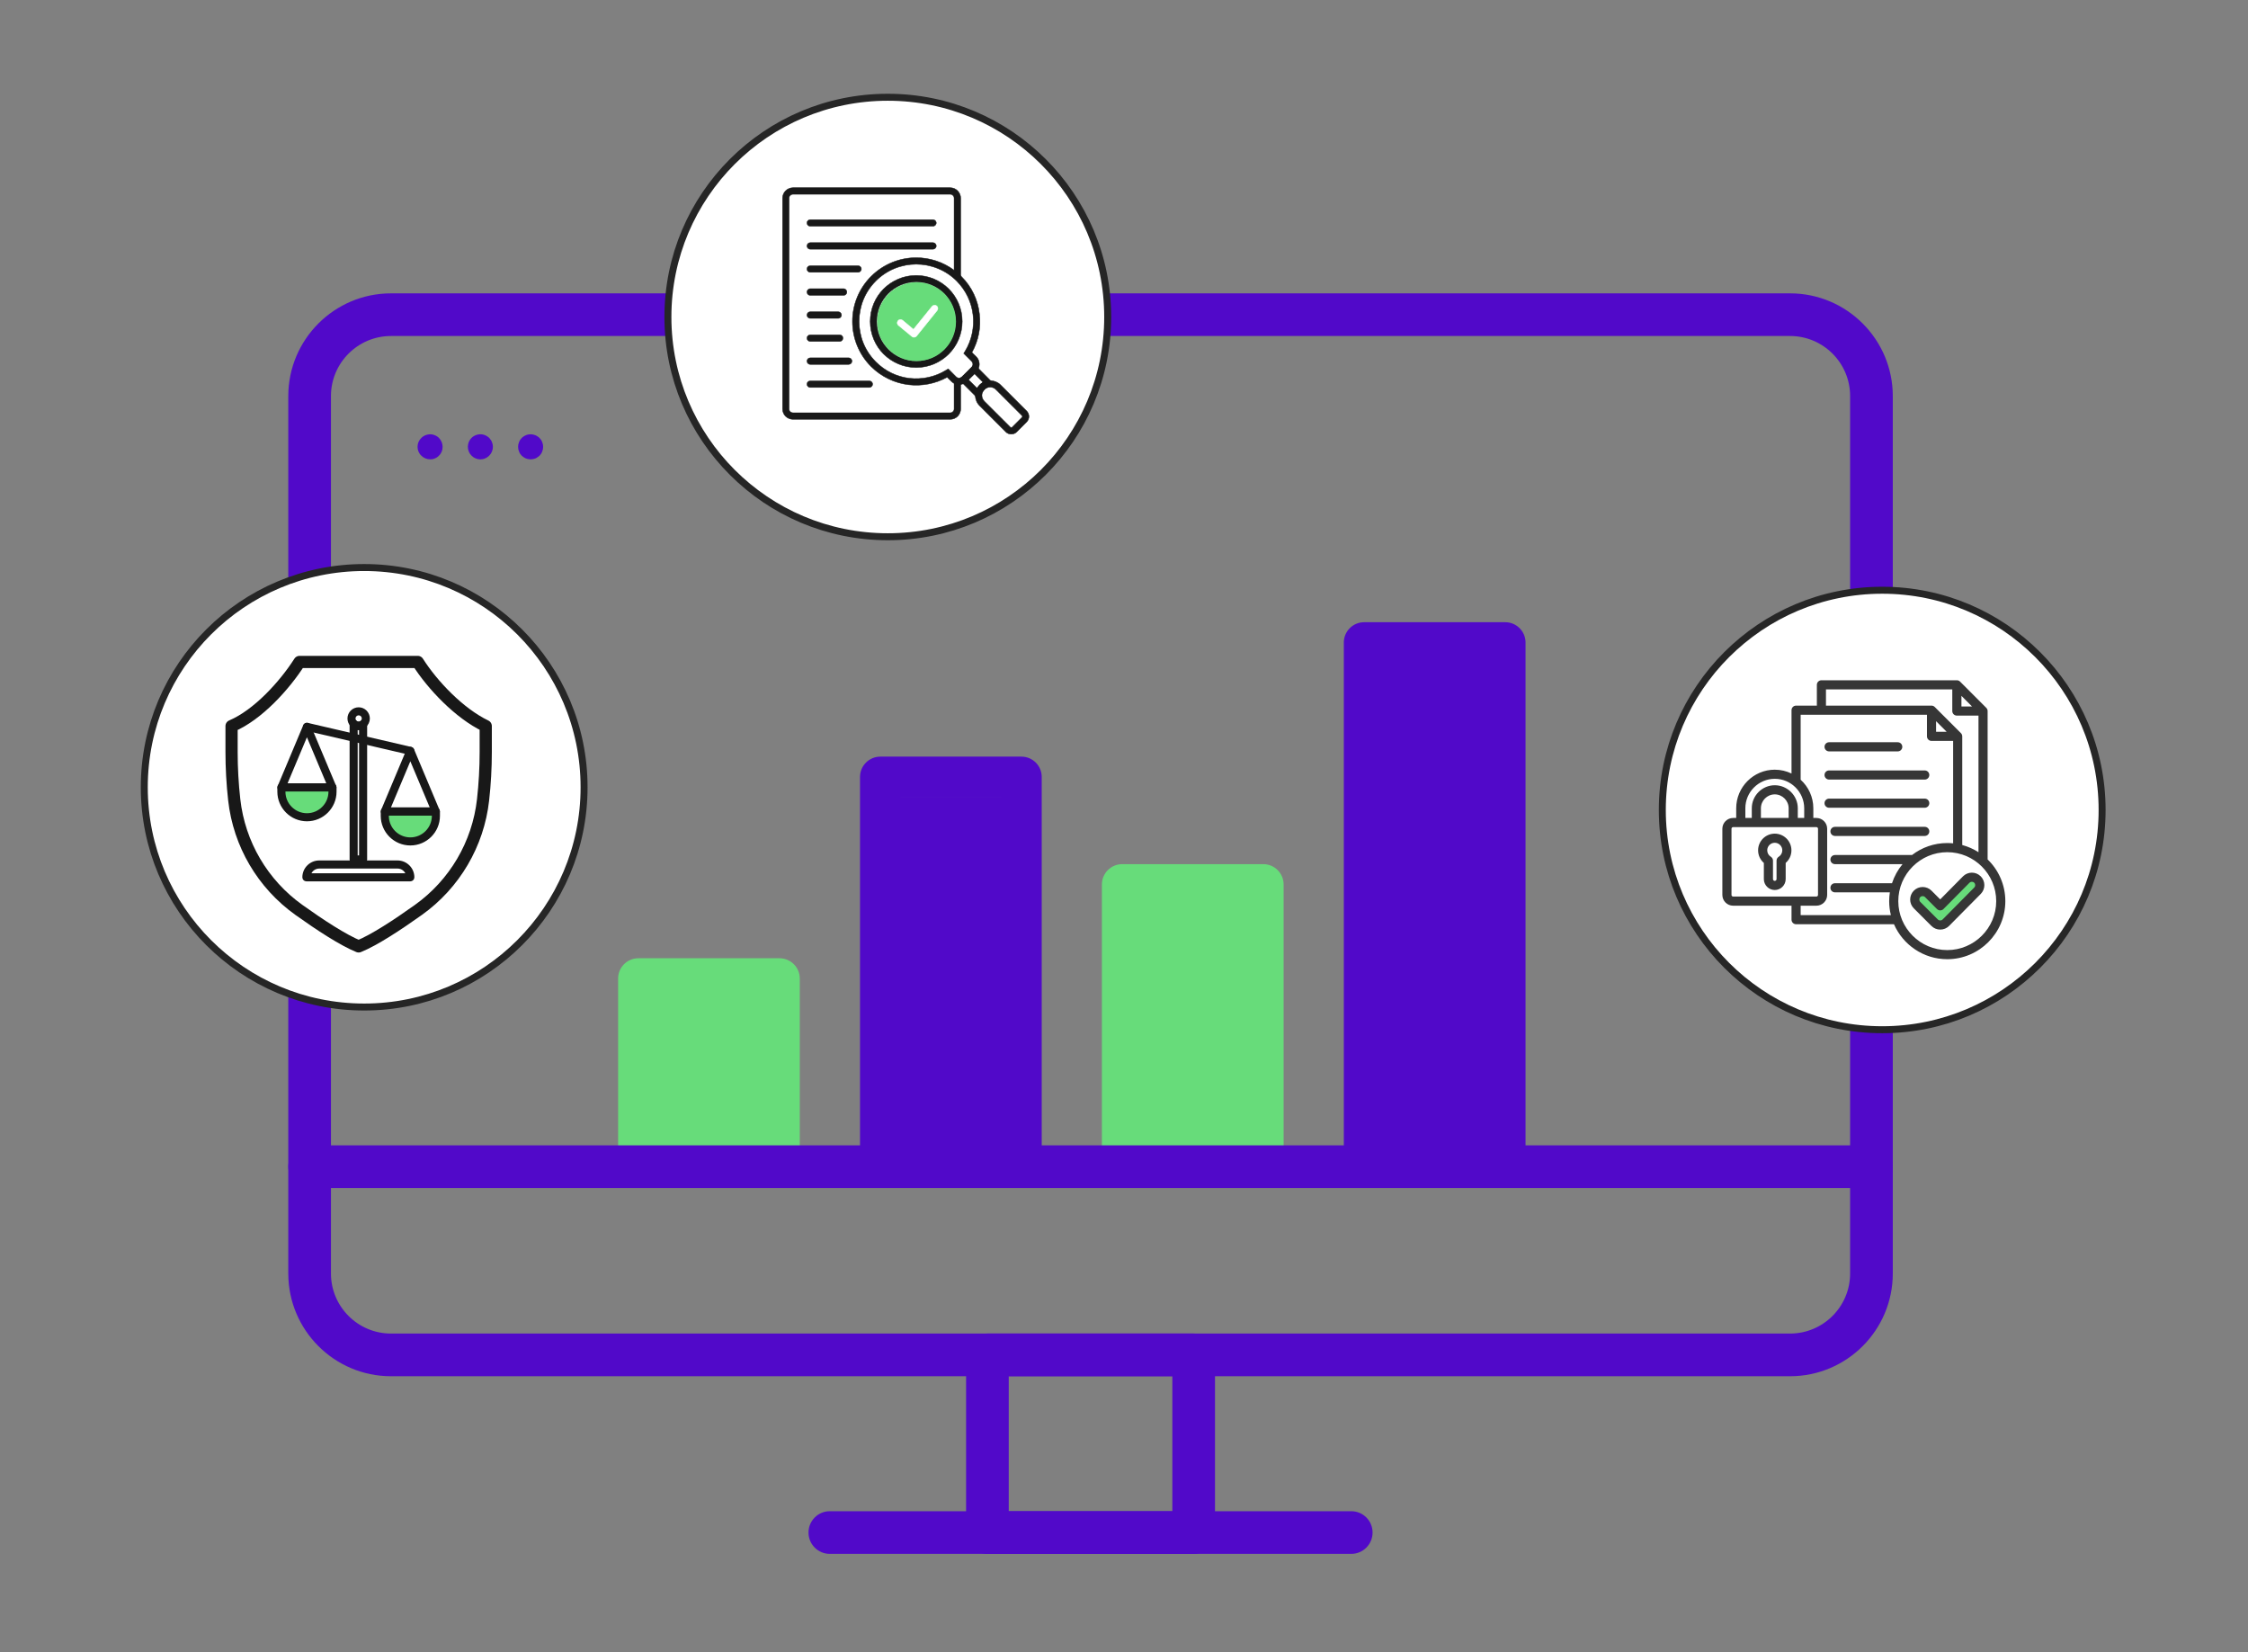 <svg width="411" height="302" viewBox="0 0 411 302" fill="none" xmlns="http://www.w3.org/2000/svg">
<rect x="0" y="0" width="411" height="302" fill="#808080" stroke="none"/>
<g clip-path="url(#clip0_739_24187)">
<path d="M327.278 251.59H71.485C61.133 251.59 52.709 243.167 52.709 232.814V72.405C52.709 62.053 61.133 53.629 71.485 53.629H327.278C337.633 53.629 346.057 62.053 346.057 72.405V232.814C346.057 243.17 337.633 251.59 327.278 251.59ZM71.485 61.425C65.432 61.425 60.508 66.349 60.508 72.402V232.811C60.508 238.864 65.432 243.788 71.485 243.788H327.278C333.33 243.788 338.255 238.864 338.255 232.811V72.402C338.255 66.349 333.33 61.425 327.278 61.425H71.485Z" fill="#5109C9"/>
<path d="M344.122 188.244C366.326 188.244 384.326 170.259 384.326 148.073C384.326 125.887 366.326 107.901 344.122 107.901C321.919 107.901 303.919 125.887 303.919 148.073C303.919 170.259 321.919 188.244 344.122 188.244Z" fill="white" stroke="#262626" stroke-width="1.275" stroke-miterlimit="10"/>
<path fill-rule="evenodd" clip-rule="evenodd" d="M351.937 162.756C351.937 162.756 348.9 163.47 350.283 164.857C351.666 166.24 354.168 169.236 354.93 168.92C355.692 168.605 361.852 161.819 361.852 161.819C361.852 161.819 362.076 159.496 360.648 160.525C359.22 161.551 356.762 164.949 355.198 165.261C353.633 165.574 351.937 162.759 351.937 162.759V162.756Z" fill="#67DC7A"/>
<path d="M218.237 284.065H180.526C178.371 284.065 176.628 282.318 176.628 280.164V247.689C176.628 245.535 178.375 243.788 180.526 243.788H218.237C220.392 243.788 222.138 245.535 222.138 247.689V280.164C222.138 282.318 220.392 284.065 218.237 284.065ZM184.427 276.266H214.339V251.59H184.427V276.266Z" fill="#5109C9"/>
<path d="M247.046 284.065H151.716C149.562 284.065 147.818 282.318 147.818 280.164C147.818 278.009 149.565 276.263 151.716 276.263H247.046C249.201 276.263 250.947 278.009 250.947 280.164C250.947 282.318 249.201 284.065 247.046 284.065Z" fill="#5109C9"/>
<path d="M78.63 83.968C78.034 83.968 77.439 83.723 77.027 83.296C76.584 82.885 76.339 82.289 76.339 81.677C76.339 81.065 76.584 80.485 77.027 80.058C77.547 79.538 78.34 79.293 79.089 79.433C79.227 79.465 79.379 79.509 79.516 79.57C79.654 79.63 79.778 79.691 79.915 79.783C80.036 79.86 80.144 79.952 80.25 80.058C80.677 80.485 80.922 81.081 80.922 81.677C80.922 81.83 80.906 81.983 80.877 82.136C80.849 82.273 80.817 82.426 80.756 82.563C80.696 82.7 80.619 82.837 80.543 82.961C80.466 83.082 80.358 83.191 80.253 83.299C80.148 83.407 80.039 83.512 79.918 83.589C79.781 83.681 79.66 83.742 79.52 83.802C79.383 83.863 79.23 83.911 79.093 83.939C78.94 83.956 78.787 83.971 78.634 83.971L78.63 83.968Z" fill="#5109C9"/>
<path d="M97.011 83.968C96.858 83.968 96.705 83.952 96.568 83.92C96.415 83.904 96.278 83.86 96.141 83.799C96.004 83.739 95.864 83.678 95.743 83.586C95.621 83.509 95.497 83.401 95.392 83.312C95.284 83.207 95.194 83.082 95.102 82.961C95.025 82.84 94.949 82.703 94.904 82.563C94.844 82.426 94.799 82.273 94.767 82.136C94.739 81.983 94.723 81.83 94.723 81.677C94.723 81.54 94.739 81.387 94.767 81.234C94.799 81.097 94.844 80.944 94.904 80.806C94.949 80.669 95.025 80.532 95.102 80.408C95.194 80.284 95.287 80.163 95.392 80.058C95.5 79.949 95.621 79.86 95.743 79.783C95.864 79.691 96.001 79.63 96.141 79.57C96.278 79.509 96.415 79.462 96.568 79.433C96.858 79.372 97.164 79.372 97.451 79.433C97.604 79.465 97.744 79.509 97.894 79.57C98.034 79.63 98.152 79.691 98.276 79.783C98.417 79.86 98.522 79.952 98.63 80.058C98.739 80.166 98.828 80.287 98.92 80.408C98.997 80.529 99.073 80.666 99.121 80.806C99.182 80.944 99.226 81.097 99.258 81.234C99.287 81.387 99.303 81.54 99.303 81.677C99.303 81.83 99.287 81.983 99.258 82.136C99.226 82.273 99.182 82.426 99.121 82.563C99.076 82.7 99 82.837 98.92 82.961C98.831 83.082 98.739 83.207 98.63 83.312C98.522 83.404 98.417 83.509 98.276 83.586C98.155 83.678 98.034 83.739 97.894 83.799C97.741 83.86 97.604 83.908 97.451 83.92C97.314 83.952 97.161 83.968 97.008 83.968H97.011Z" fill="#5109C9"/>
<path d="M87.829 83.981C87.216 83.981 86.621 83.72 86.209 83.293C85.782 82.881 85.537 82.285 85.537 81.673C85.537 81.536 85.553 81.383 85.582 81.23C85.61 81.093 85.658 80.94 85.703 80.803C85.763 80.666 85.84 80.529 85.916 80.405C86.009 80.281 86.101 80.159 86.206 80.054C86.726 79.535 87.519 79.289 88.268 79.43C88.421 79.462 88.558 79.506 88.695 79.567C88.832 79.627 88.969 79.688 89.091 79.78C89.212 79.857 89.336 79.949 89.444 80.054C89.55 80.163 89.642 80.284 89.719 80.405C89.811 80.526 89.887 80.663 89.932 80.803C89.993 80.94 90.04 81.093 90.072 81.23C90.101 81.383 90.117 81.536 90.117 81.673C90.117 82.285 89.871 82.881 89.444 83.293C89.336 83.401 89.215 83.506 89.091 83.583C88.969 83.675 88.832 83.736 88.695 83.796C88.558 83.857 88.421 83.904 88.268 83.933C88.115 83.965 87.978 83.978 87.825 83.978L87.829 83.981Z" fill="#5109C9"/>
<path d="M142.512 213.318H116.721C114.672 213.318 113.008 211.655 113.008 209.605V178.89C113.008 176.837 114.672 175.177 116.721 175.177H142.512C144.562 175.177 146.225 176.841 146.225 178.89V209.605C146.225 211.658 144.562 213.318 142.512 213.318ZM120.435 205.889H138.796V182.606H120.435V205.889Z" fill="#67DC7A"/>
<path d="M186.741 213.318H160.95C158.898 213.318 157.237 211.655 157.237 209.605V142.036C157.237 139.984 158.901 138.32 160.95 138.32H186.741C188.794 138.32 190.458 139.984 190.458 142.036V209.605C190.458 211.658 188.794 213.318 186.741 213.318ZM164.664 205.889H183.025V145.749H164.664V205.889Z" fill="#5109C9"/>
<path d="M230.967 213.318H205.176C203.124 213.318 201.46 211.655 201.46 209.605V161.692C201.46 159.639 203.124 157.975 205.176 157.975H230.967C233.02 157.975 234.684 159.639 234.684 161.692V209.605C234.684 211.658 233.02 213.318 230.967 213.318ZM208.889 205.889H227.251V165.408H208.889V205.889Z" fill="#67DC7A"/>
<path d="M275.197 213.318H249.406C247.353 213.318 245.689 211.655 245.689 209.605V117.463C245.689 115.41 247.353 113.746 249.406 113.746H275.197C277.249 113.746 278.913 115.41 278.913 117.463V209.605C278.913 211.658 277.249 213.318 275.197 213.318ZM253.119 205.889H271.48V121.179H253.119V205.889Z" fill="#5109C9"/>
<path d="M187.006 145.666H162.274V207.852H187.006V145.666Z" fill="#5109C9"/>
<path d="M142.433 181.593H118.819V211.259H142.433V181.593Z" fill="#67DC7A"/>
<path d="M230.833 164.64H207.825V209.446H230.833V164.64Z" fill="#67DC7A"/>
<path d="M275.467 118.505H247.285V209.596H275.467V118.505Z" fill="#5109C9"/>
<path d="M342.156 217.184H56.61C54.455 217.184 52.709 215.438 52.709 213.283C52.709 211.129 54.455 209.385 56.61 209.385H342.156C344.307 209.385 346.057 211.132 346.057 213.283C346.057 215.435 344.31 217.184 342.156 217.184Z" fill="#5109C9"/>
<path d="M66.582 184.095C88.786 184.095 106.786 166.109 106.786 143.923C106.786 121.737 88.786 103.751 66.582 103.751C44.379 103.751 26.379 121.737 26.379 143.923C26.379 166.109 44.379 184.095 66.582 184.095Z" fill="white" stroke="#262626" stroke-width="1.275" stroke-miterlimit="10"/>
<path d="M162.317 98.123C184.521 98.123 202.52 80.137 202.52 57.951C202.52 35.765 184.521 17.779 162.317 17.779C140.113 17.779 122.113 35.765 122.113 57.951C122.113 80.137 140.113 98.123 162.317 98.123Z" fill="white" stroke="#262626" stroke-width="1.275" stroke-miterlimit="10"/>
<path d="M76.38 121.013H54.764C52.055 125.271 47.157 130.69 42.337 132.729V137.456C42.337 140.382 42.5 143.308 42.825 146.215C43.727 154.301 48.03 161.615 54.646 166.339C58.56 169.134 62.739 171.862 65.572 173.013C68.406 171.862 72.584 169.131 76.498 166.339C83.115 161.615 87.417 154.301 88.319 146.215C88.644 143.305 88.807 140.382 88.807 137.456V132.729C83.982 130.412 79.089 125.271 76.38 121.013Z" stroke="#181818" stroke-width="2.231" stroke-linecap="round" stroke-linejoin="round"/>
<path d="M75.026 137.686C74.994 137.686 74.962 137.682 74.93 137.676L56.024 133.281C55.797 133.23 55.657 133.004 55.711 132.777C55.766 132.551 55.992 132.411 56.215 132.465L75.121 136.86C75.348 136.911 75.488 137.137 75.434 137.364C75.389 137.558 75.217 137.689 75.026 137.689V137.686Z" fill="#181818" stroke="#181818" stroke-width="0.637" stroke-miterlimit="10"/>
<path d="M75.023 160.802H56.017C55.785 160.802 55.597 160.614 55.597 160.382C55.597 158.858 56.837 157.618 58.36 157.618H72.677C74.201 157.618 75.44 158.858 75.44 160.382C75.44 160.614 75.252 160.802 75.02 160.802H75.023ZM56.486 159.964H74.561C74.369 159.104 73.598 158.46 72.683 158.46H58.366C57.449 158.46 56.68 159.104 56.489 159.964H56.486Z" fill="#181818" stroke="#181818" stroke-width="0.637" stroke-miterlimit="10"/>
<path d="M66.385 157.596H64.658C64.425 157.596 64.237 157.392 64.237 157.144V132.312C64.237 132.13 64.339 131.965 64.495 131.894C64.651 131.824 64.83 131.859 64.951 131.987C65.12 132.165 65.34 132.261 65.573 132.261C65.824 132.261 66.009 132.143 66.124 132.047C66.251 131.939 66.424 131.917 66.567 131.993C66.713 132.07 66.806 132.226 66.806 132.401V157.14C66.806 157.389 66.618 157.593 66.385 157.593V157.596ZM65.075 156.691H65.965V133.118C65.674 133.192 65.359 133.182 65.075 133.09V156.688V156.691Z" fill="#181818" stroke="#181818" stroke-width="0.637" stroke-miterlimit="10"/>
<path d="M65.573 133.074C65.12 133.074 64.69 132.898 64.365 132.58C64.03 132.251 63.845 131.815 63.845 131.346C63.845 130.393 64.62 129.619 65.573 129.619C66.526 129.619 67.3 130.393 67.3 131.346C67.3 131.869 67.061 132.36 66.65 132.691C66.338 132.943 65.965 133.074 65.573 133.074ZM65.573 130.457C65.082 130.457 64.683 130.855 64.683 131.346C64.683 131.585 64.779 131.812 64.951 131.981C65.12 132.146 65.34 132.235 65.573 132.235C65.825 132.235 66.009 132.127 66.124 132.035C66.338 131.863 66.462 131.611 66.462 131.346C66.462 130.855 66.064 130.457 65.573 130.457Z" fill="#181818" stroke="#181818" stroke-width="0.637" stroke-miterlimit="10"/>
<path d="M51.867 144.35C52.553 144.172 60.374 144.35 60.374 144.35C60.374 144.35 61.136 146.116 60.218 147.034C59.3 147.952 56.98 149.408 55.737 149.086C54.494 148.761 52.39 147.897 52.065 146.874C51.74 145.848 51.864 144.353 51.864 144.353L51.867 144.35Z" fill="#67DC7A"/>
<path d="M70.723 148.796C71.408 148.618 79.229 148.796 79.229 148.796C79.229 148.796 79.991 150.562 79.073 151.48C78.155 152.398 75.835 153.854 74.592 153.532C73.349 153.211 71.245 152.344 70.92 151.321C70.595 150.297 70.719 148.799 70.719 148.799L70.723 148.796Z" fill="#67DC7A"/>
<path d="M56.119 149.823C53.311 149.823 51.026 147.537 51.026 144.729V143.929C51.026 143.697 51.214 143.509 51.446 143.509H60.791C61.024 143.509 61.212 143.697 61.212 143.929V144.729C61.212 147.537 58.927 149.823 56.119 149.823ZM51.867 144.35V144.733C51.867 147.078 53.776 148.984 56.119 148.984C58.461 148.984 60.371 147.075 60.371 144.733V144.35H51.864H51.867Z" fill="#181818" stroke="#181818" stroke-width="0.637" stroke-miterlimit="10"/>
<path d="M60.775 144.372H51.462C51.322 144.372 51.191 144.302 51.112 144.184C51.035 144.066 51.019 143.92 51.074 143.789L55.73 132.707C55.797 132.551 55.947 132.449 56.116 132.449C56.285 132.449 56.438 132.551 56.501 132.707L61.158 143.789C61.212 143.92 61.199 144.066 61.12 144.184C61.043 144.302 60.909 144.372 60.769 144.372H60.775ZM52.093 143.534H60.141L56.116 133.957L52.09 143.534H52.093Z" fill="#181818" stroke="#181818" stroke-width="0.637" stroke-miterlimit="10"/>
<path d="M75.023 154.24C72.215 154.24 69.93 151.955 69.93 149.147V148.347C69.93 148.114 70.118 147.926 70.35 147.926H79.695C79.928 147.926 80.116 148.114 80.116 148.347V149.147C80.116 151.955 77.831 154.24 75.023 154.24ZM70.771 148.768V149.15C70.771 151.496 72.68 153.402 75.023 153.402C77.369 153.402 79.275 151.493 79.275 149.15V148.768H70.768H70.771Z" fill="#181818" stroke="#181818" stroke-width="0.637" stroke-miterlimit="10"/>
<path d="M79.679 148.768H70.366C70.226 148.768 70.095 148.697 70.015 148.579C69.939 148.462 69.923 148.315 69.977 148.184L74.634 137.102C74.701 136.946 74.85 136.844 75.019 136.844C75.188 136.844 75.341 136.946 75.405 137.102L80.061 148.184C80.116 148.315 80.103 148.462 80.023 148.579C79.947 148.697 79.813 148.768 79.673 148.768H79.679ZM71 147.926H79.048L75.022 138.349L70.997 147.926H71Z" fill="#181818" stroke="#181818" stroke-width="0.637" stroke-miterlimit="10"/>
<path d="M173.463 52.816C171.943 51.296 169.829 50.35 167.506 50.35C165.183 50.35 163.092 51.296 161.549 52.816C160.038 54.337 159.101 56.44 159.101 58.764C159.101 61.087 160.038 63.2 161.549 64.721C163.092 66.241 165.183 67.188 167.506 67.188C169.829 67.188 171.943 66.241 173.463 64.721C174.974 63.2 175.92 61.087 175.92 58.764C175.92 56.44 174.974 54.337 173.463 52.816ZM172.618 63.854C171.318 65.167 169.504 65.989 167.506 65.989C165.508 65.989 163.716 65.167 162.413 63.854C161.1 62.553 160.3 60.749 160.3 58.761C160.3 56.772 161.103 54.958 162.413 53.648C163.713 52.348 165.517 51.545 167.506 51.545C169.495 51.545 171.318 52.348 172.618 53.648C173.919 54.962 174.722 56.762 174.722 58.761C174.722 60.759 173.919 62.55 172.618 63.854Z" fill="#181818" stroke="#181818" stroke-width="0.08" stroke-miterlimit="10"/>
<path d="M177.693 64.427C178.91 62.251 179.379 59.784 179.066 57.368C178.786 54.869 177.68 52.44 175.745 50.525C175.713 50.493 175.672 50.461 175.64 50.42C175.254 50.044 174.859 49.712 174.442 49.4C172.389 47.88 169.954 47.108 167.506 47.108C164.539 47.108 161.549 48.252 159.267 50.525C156.998 52.794 155.851 55.784 155.851 58.764C155.851 61.744 156.995 64.743 159.267 67.012C161.192 68.918 163.621 70.034 166.129 70.334C168.526 70.614 171.003 70.155 173.17 68.96L173.96 69.741C174.107 69.887 174.263 70.002 174.438 70.085C174.719 70.241 175.031 70.314 175.344 70.314C175.449 70.314 175.541 70.305 175.634 70.282C175.799 70.273 175.956 70.219 176.102 70.158C176.332 70.066 176.552 69.919 176.727 69.741L177.062 69.419V69.409L178.164 68.326L178.499 67.991C178.677 67.803 178.811 67.586 178.894 67.366C178.999 67.118 179.05 66.856 179.05 66.595C179.05 66.094 178.872 65.594 178.499 65.221L177.686 64.431L177.693 64.427ZM175.889 68.896C175.847 68.928 175.806 68.969 175.764 68.989H175.755C175.63 69.071 175.493 69.113 175.35 69.113C175.162 69.113 174.964 69.04 174.818 68.893L173.371 67.436L172.953 67.685C170.923 68.934 168.558 69.412 166.257 69.154C164.016 68.883 161.843 67.882 160.121 66.145C158.082 64.106 157.071 61.447 157.071 58.761C157.071 56.074 158.082 53.419 160.121 51.366C162.161 49.327 164.839 48.303 167.506 48.303C170.174 48.303 172.87 49.323 174.91 51.366C176.618 53.094 177.619 55.261 177.89 57.511C178.161 59.803 177.683 62.177 176.443 64.217L176.195 64.612L177.642 66.059C177.788 66.216 177.862 66.394 177.862 66.592C177.862 66.789 177.788 66.987 177.642 67.133L176.768 68.019L175.895 68.893L175.889 68.896Z" fill="#181818" stroke="#181818" stroke-width="0.08" stroke-miterlimit="10"/>
<path d="M187.7 75.124H187.691L182.932 70.365C182.432 69.865 181.765 69.603 181.109 69.584H181.036C180.43 69.584 179.828 69.782 179.35 70.168L179.13 70.365C179.056 70.439 178.996 70.512 178.942 70.573C178.524 71.073 178.317 71.666 178.317 72.281V72.364C178.339 73.03 178.61 73.696 179.13 74.196L183.879 78.945C184.15 79.235 184.526 79.363 184.879 79.363C185.255 79.363 185.619 79.239 185.899 78.945L187.7 77.144C187.971 76.874 188.118 76.498 188.118 76.144C188.118 75.768 187.971 75.404 187.7 75.124ZM186.846 76.3L185.045 78.101C185.004 78.142 184.93 78.174 184.879 78.174V78.164C184.828 78.164 184.755 78.142 184.723 78.101L179.965 73.352C179.684 73.049 179.515 72.676 179.515 72.278C179.515 71.879 179.681 71.506 179.965 71.226C180.255 70.913 180.64 70.776 181.026 70.776C181.412 70.776 181.807 70.91 182.1 71.226L186.849 75.975C186.9 76.016 186.922 76.067 186.922 76.141C186.922 76.192 186.9 76.246 186.849 76.297L186.846 76.3Z" fill="#181818" stroke="#181818" stroke-width="0.08" stroke-miterlimit="10"/>
<path d="M181.106 69.584L178.897 67.366L178.107 66.576L177.68 67.118C177.377 67.42 177.064 67.723 176.762 68.023C176.459 68.313 176.147 68.615 175.844 68.918L175.761 68.992H175.751L175.315 69.368L178.314 72.367L178.939 73.001L179.302 72.179C179.375 72.013 179.458 71.857 179.573 71.678C179.697 71.513 179.821 71.366 179.958 71.229V71.207C180.105 71.06 180.261 70.936 180.427 70.831C180.583 70.725 180.749 70.633 180.927 70.56L181.731 70.206L181.106 69.581V69.584ZM179.127 70.365C179.053 70.439 178.993 70.512 178.939 70.573C178.814 70.706 178.709 70.834 178.626 70.958L177.064 69.415V69.406L178.158 68.313L178.167 68.322L179.71 69.865C179.586 69.957 179.461 70.053 179.347 70.168L179.127 70.365Z" fill="#181818" stroke="#181818" stroke-width="0.08" stroke-miterlimit="10"/>
<path d="M175.64 69.686V74.745C175.64 75.28 175.426 75.745 175.085 76.102C174.728 76.443 174.263 76.657 173.727 76.657H144.985C144.466 76.657 143.984 76.443 143.627 76.102C143.286 75.745 143.073 75.28 143.073 74.745V36.243C143.073 35.708 143.286 35.223 143.627 34.885C143.984 34.528 144.469 34.315 144.985 34.315H173.727C174.263 34.315 174.728 34.528 175.085 34.885C175.426 35.226 175.64 35.708 175.64 36.243V50.687H174.441V36.243C174.441 36.045 174.371 35.851 174.228 35.723C174.103 35.599 173.925 35.51 173.727 35.51H144.985C144.787 35.51 144.609 35.599 144.485 35.723H144.466C144.341 35.848 144.268 36.026 144.268 36.243V74.745C144.268 74.942 144.338 75.121 144.466 75.264H144.485C144.609 75.388 144.787 75.462 144.985 75.462H173.727C173.925 75.462 174.103 75.391 174.228 75.248C174.371 75.124 174.441 74.945 174.441 74.748V69.69H175.64V69.686Z" fill="#181818" stroke="#181818" stroke-width="0.08" stroke-miterlimit="10"/>
<path d="M148.147 41.355C147.806 41.355 147.538 41.087 147.538 40.746C147.538 40.425 147.806 40.157 148.147 40.157H170.562C170.903 40.157 171.171 40.425 171.171 40.746C171.171 41.087 170.903 41.355 170.562 41.355H148.147Z" fill="#181818" stroke="#181818" stroke-width="0.08" stroke-miterlimit="10"/>
<path d="M148.147 45.556C147.806 45.556 147.538 45.288 147.538 44.966C147.538 44.625 147.806 44.358 148.147 44.358H170.562C170.903 44.358 171.171 44.625 171.171 44.966C171.171 45.288 170.903 45.556 170.562 45.556H148.147Z" fill="#181818" stroke="#181818" stroke-width="0.08" stroke-miterlimit="10"/>
<path d="M148.147 49.776C147.806 49.776 147.538 49.508 147.538 49.167C147.538 48.845 147.806 48.577 148.147 48.577H156.87C157.211 48.577 157.479 48.845 157.479 49.167C157.479 49.508 157.211 49.776 156.87 49.776H148.147Z" fill="#181818" stroke="#181818" stroke-width="0.08" stroke-miterlimit="10"/>
<path d="M148.147 53.992C147.806 53.992 147.538 53.725 147.538 53.384C147.538 53.062 147.806 52.775 148.147 52.775H154.241C154.562 52.775 154.83 53.062 154.83 53.384C154.83 53.725 154.562 53.992 154.241 53.992H148.147Z" fill="#181818" stroke="#181818" stroke-width="0.08" stroke-miterlimit="10"/>
<path d="M148.147 58.193C147.806 58.193 147.538 57.925 147.538 57.604C147.538 57.263 147.806 56.995 148.147 56.995H153.24C153.581 56.995 153.849 57.263 153.849 57.604C153.849 57.925 153.581 58.193 153.24 58.193H148.147Z" fill="#181818" stroke="#181818" stroke-width="0.08" stroke-miterlimit="10"/>
<path d="M148.147 62.413C147.806 62.413 147.538 62.145 147.538 61.804C147.538 61.482 147.806 61.215 148.147 61.215H153.527C153.849 61.215 154.116 61.482 154.116 61.804C154.116 62.145 153.849 62.413 153.527 62.413H148.147Z" fill="#181818" stroke="#181818" stroke-width="0.08" stroke-miterlimit="10"/>
<path d="M148.147 66.614C147.806 66.614 147.538 66.346 147.538 66.024C147.538 65.683 147.806 65.415 148.147 65.415H155.171C155.493 65.415 155.761 65.683 155.761 66.024C155.761 66.346 155.493 66.614 155.171 66.614H148.147Z" fill="#181818" stroke="#181818" stroke-width="0.08" stroke-miterlimit="10"/>
<path d="M148.147 70.831C147.806 70.831 147.538 70.563 147.538 70.222C147.538 69.9 147.806 69.632 148.147 69.632H158.926C159.267 69.632 159.535 69.9 159.535 70.222C159.535 70.563 159.267 70.831 158.926 70.831H148.147Z" fill="#181818" stroke="#181818" stroke-width="0.08" stroke-miterlimit="10"/>
<path d="M167.573 66.011C171.556 66.011 174.785 62.782 174.785 58.799C174.785 54.815 171.556 51.586 167.573 51.586C163.589 51.586 160.36 54.815 160.36 58.799C160.36 62.782 163.589 66.011 167.573 66.011Z" fill="#67DC7A"/>
<path d="M164.252 59.481C164 59.267 163.965 58.891 164.181 58.639C164.379 58.372 164.752 58.337 165.023 58.55L167.008 60.214L170.406 56.013C170.62 55.761 170.996 55.71 171.247 55.924C171.515 56.121 171.55 56.494 171.337 56.765L167.566 61.447C167.353 61.699 166.977 61.734 166.725 61.517L164.258 59.481H164.252Z" fill="white" stroke="white" stroke-width="0.08" stroke-miterlimit="10"/>
<path fill-rule="evenodd" clip-rule="evenodd" d="M324.479 154.068C323.717 154.068 323.102 154.686 323.102 155.448C323.102 155.945 323.363 156.379 323.759 156.621C324.007 156.774 324.154 157.042 324.154 157.332V160.707C324.154 160.885 324.3 161.032 324.479 161.032C324.657 161.032 324.804 160.885 324.804 160.707V157.332C324.804 157.042 324.957 156.774 325.202 156.621C325.594 156.379 325.856 155.942 325.856 155.448C325.856 154.686 325.238 154.068 324.479 154.068ZM324.479 152.401C326.162 152.401 327.526 153.768 327.526 155.448C327.526 156.369 327.121 157.195 326.474 157.752V160.707C326.474 161.806 325.575 162.702 324.479 162.702C323.383 162.702 322.484 161.806 322.484 160.707V157.752C321.84 157.195 321.432 156.369 321.432 155.448C321.432 153.765 322.796 152.401 324.479 152.401ZM316.868 151.203C316.702 151.203 316.568 151.336 316.568 151.502V163.601C316.568 163.767 316.702 163.9 316.868 163.9H332.087C332.253 163.9 332.386 163.767 332.386 163.601V151.502C332.386 151.336 332.253 151.203 332.087 151.203H316.868ZM354.139 166.186L351.953 163.999C351.714 163.76 351.322 163.757 351.083 163.999C350.844 164.241 350.84 164.63 351.083 164.873L354.295 168.088C354.538 168.331 354.93 168.331 355.169 168.088C357.106 166.151 359.019 164.194 360.95 162.246C361.189 162.004 361.189 161.615 360.95 161.376C360.708 161.137 360.319 161.137 360.08 161.376L355.325 166.179C355.169 166.336 354.955 166.425 354.735 166.428C354.512 166.428 354.302 166.342 354.139 166.183V166.186ZM356.016 173.685C360.944 173.685 364.966 169.666 364.966 164.739C364.966 159.811 360.947 155.789 356.016 155.789C351.086 155.789 347.064 159.811 347.064 164.739C347.064 169.666 351.089 173.685 356.016 173.685ZM335.488 152.822C335.025 152.822 334.653 152.449 334.653 151.987C334.653 151.525 335.025 151.152 335.488 151.152H351.899C352.361 151.152 352.734 151.525 352.734 151.987C352.734 152.449 352.361 152.822 351.899 152.822H335.488ZM334.41 137.361C333.948 137.361 333.575 136.988 333.575 136.525C333.575 136.063 333.948 135.69 334.41 135.69H346.962C347.424 135.69 347.797 136.063 347.797 136.525C347.797 136.988 347.424 137.361 346.962 137.361H334.41ZM334.41 147.665C333.948 147.665 333.575 147.292 333.575 146.83C333.575 146.368 333.948 145.995 334.41 145.995H351.899C352.361 145.995 352.734 146.368 352.734 146.83C352.734 147.292 352.361 147.665 351.899 147.665H334.41ZM334.41 142.514C333.948 142.514 333.575 142.141 333.575 141.679C333.575 141.217 333.948 140.844 334.41 140.844H351.899C352.361 140.844 352.734 141.217 352.734 141.679C352.734 142.141 352.361 142.514 351.899 142.514H334.41ZM360.545 129.15L358.608 127.209V129.15H360.545ZM355.908 133.781L353.973 131.843V133.781H355.908ZM333.843 128.994H353.138C353.355 128.994 353.569 129.083 353.725 129.239L358.515 134.027C358.671 134.183 358.757 134.396 358.757 134.616V154.479C359.822 154.766 360.816 155.212 361.725 155.792V130.82H357.769C357.307 130.82 356.934 130.447 356.934 129.985V126.03H333.84V128.997L333.843 128.994ZM331.529 149.533H332.09C333.177 149.533 334.06 150.419 334.06 151.502V163.601C334.06 164.688 333.177 165.571 332.09 165.571H329.212V167.292H345.709C345.505 166.473 345.397 165.618 345.397 164.739C345.397 164.194 345.441 163.655 345.518 163.132H335.488C335.025 163.132 334.653 162.759 334.653 162.297C334.653 161.835 335.025 161.462 335.488 161.462H345.913C346.334 160.175 346.99 158.995 347.838 157.975H335.488C335.025 157.975 334.653 157.603 334.653 157.14C334.653 156.678 335.025 156.305 335.488 156.305H349.572C351.357 154.932 353.597 154.116 356.016 154.116C356.377 154.116 356.737 154.135 357.091 154.17V135.448H353.142C352.679 135.448 352.307 135.075 352.307 134.613V130.661H329.212V142.54C330.633 143.834 331.529 145.695 331.529 147.757V149.533ZM321.945 149.533H327.016V147.757C327.016 146.364 325.869 145.22 324.479 145.22C323.089 145.22 321.945 146.364 321.945 147.757V149.533ZM319.099 149.533H320.278V147.757C320.278 145.45 322.178 143.55 324.482 143.55C326.786 143.55 328.689 145.446 328.689 147.757V149.533H329.862V147.757C329.862 144.796 327.443 142.374 324.482 142.374C321.521 142.374 319.102 144.796 319.102 147.757V149.533H319.099ZM327.542 165.571H316.868C315.781 165.571 314.898 164.688 314.898 163.601V151.502C314.898 150.419 315.781 149.533 316.868 149.533H317.429V147.757C317.429 143.878 320.6 140.707 324.479 140.707C325.575 140.707 326.618 140.959 327.542 141.411V129.829C327.542 129.367 327.915 128.994 328.377 128.994H332.176V125.195C332.176 124.733 332.549 124.36 333.011 124.36H357.773C357.996 124.36 358.206 124.449 358.362 124.605L363.146 129.396C363.302 129.552 363.395 129.765 363.395 129.985V157.112C365.39 159.043 366.633 161.749 366.633 164.736C366.633 170.584 361.865 175.352 356.016 175.352C351.666 175.352 347.911 172.716 346.273 168.959H328.377C327.915 168.959 327.542 168.586 327.542 168.124V165.567V165.571ZM354.732 164.414L358.895 160.203C359.787 159.311 361.234 159.305 362.123 160.194C363.019 161.08 363.022 162.527 362.136 163.422C360.208 165.37 358.289 167.33 356.348 169.271C355.456 170.163 354.009 170.163 353.119 169.271L349.903 166.055C349.011 165.163 349.011 163.722 349.903 162.823C350.796 161.931 352.246 161.931 353.135 162.823L354.729 164.417L354.732 164.414Z" fill="#363636"/>
</g>
<defs>
<clipPath id="clip0_739_24187">
<rect width="411" height="302" fill="white" transform="translate(0 0.005)"/>
</clipPath>
</defs>
</svg>
